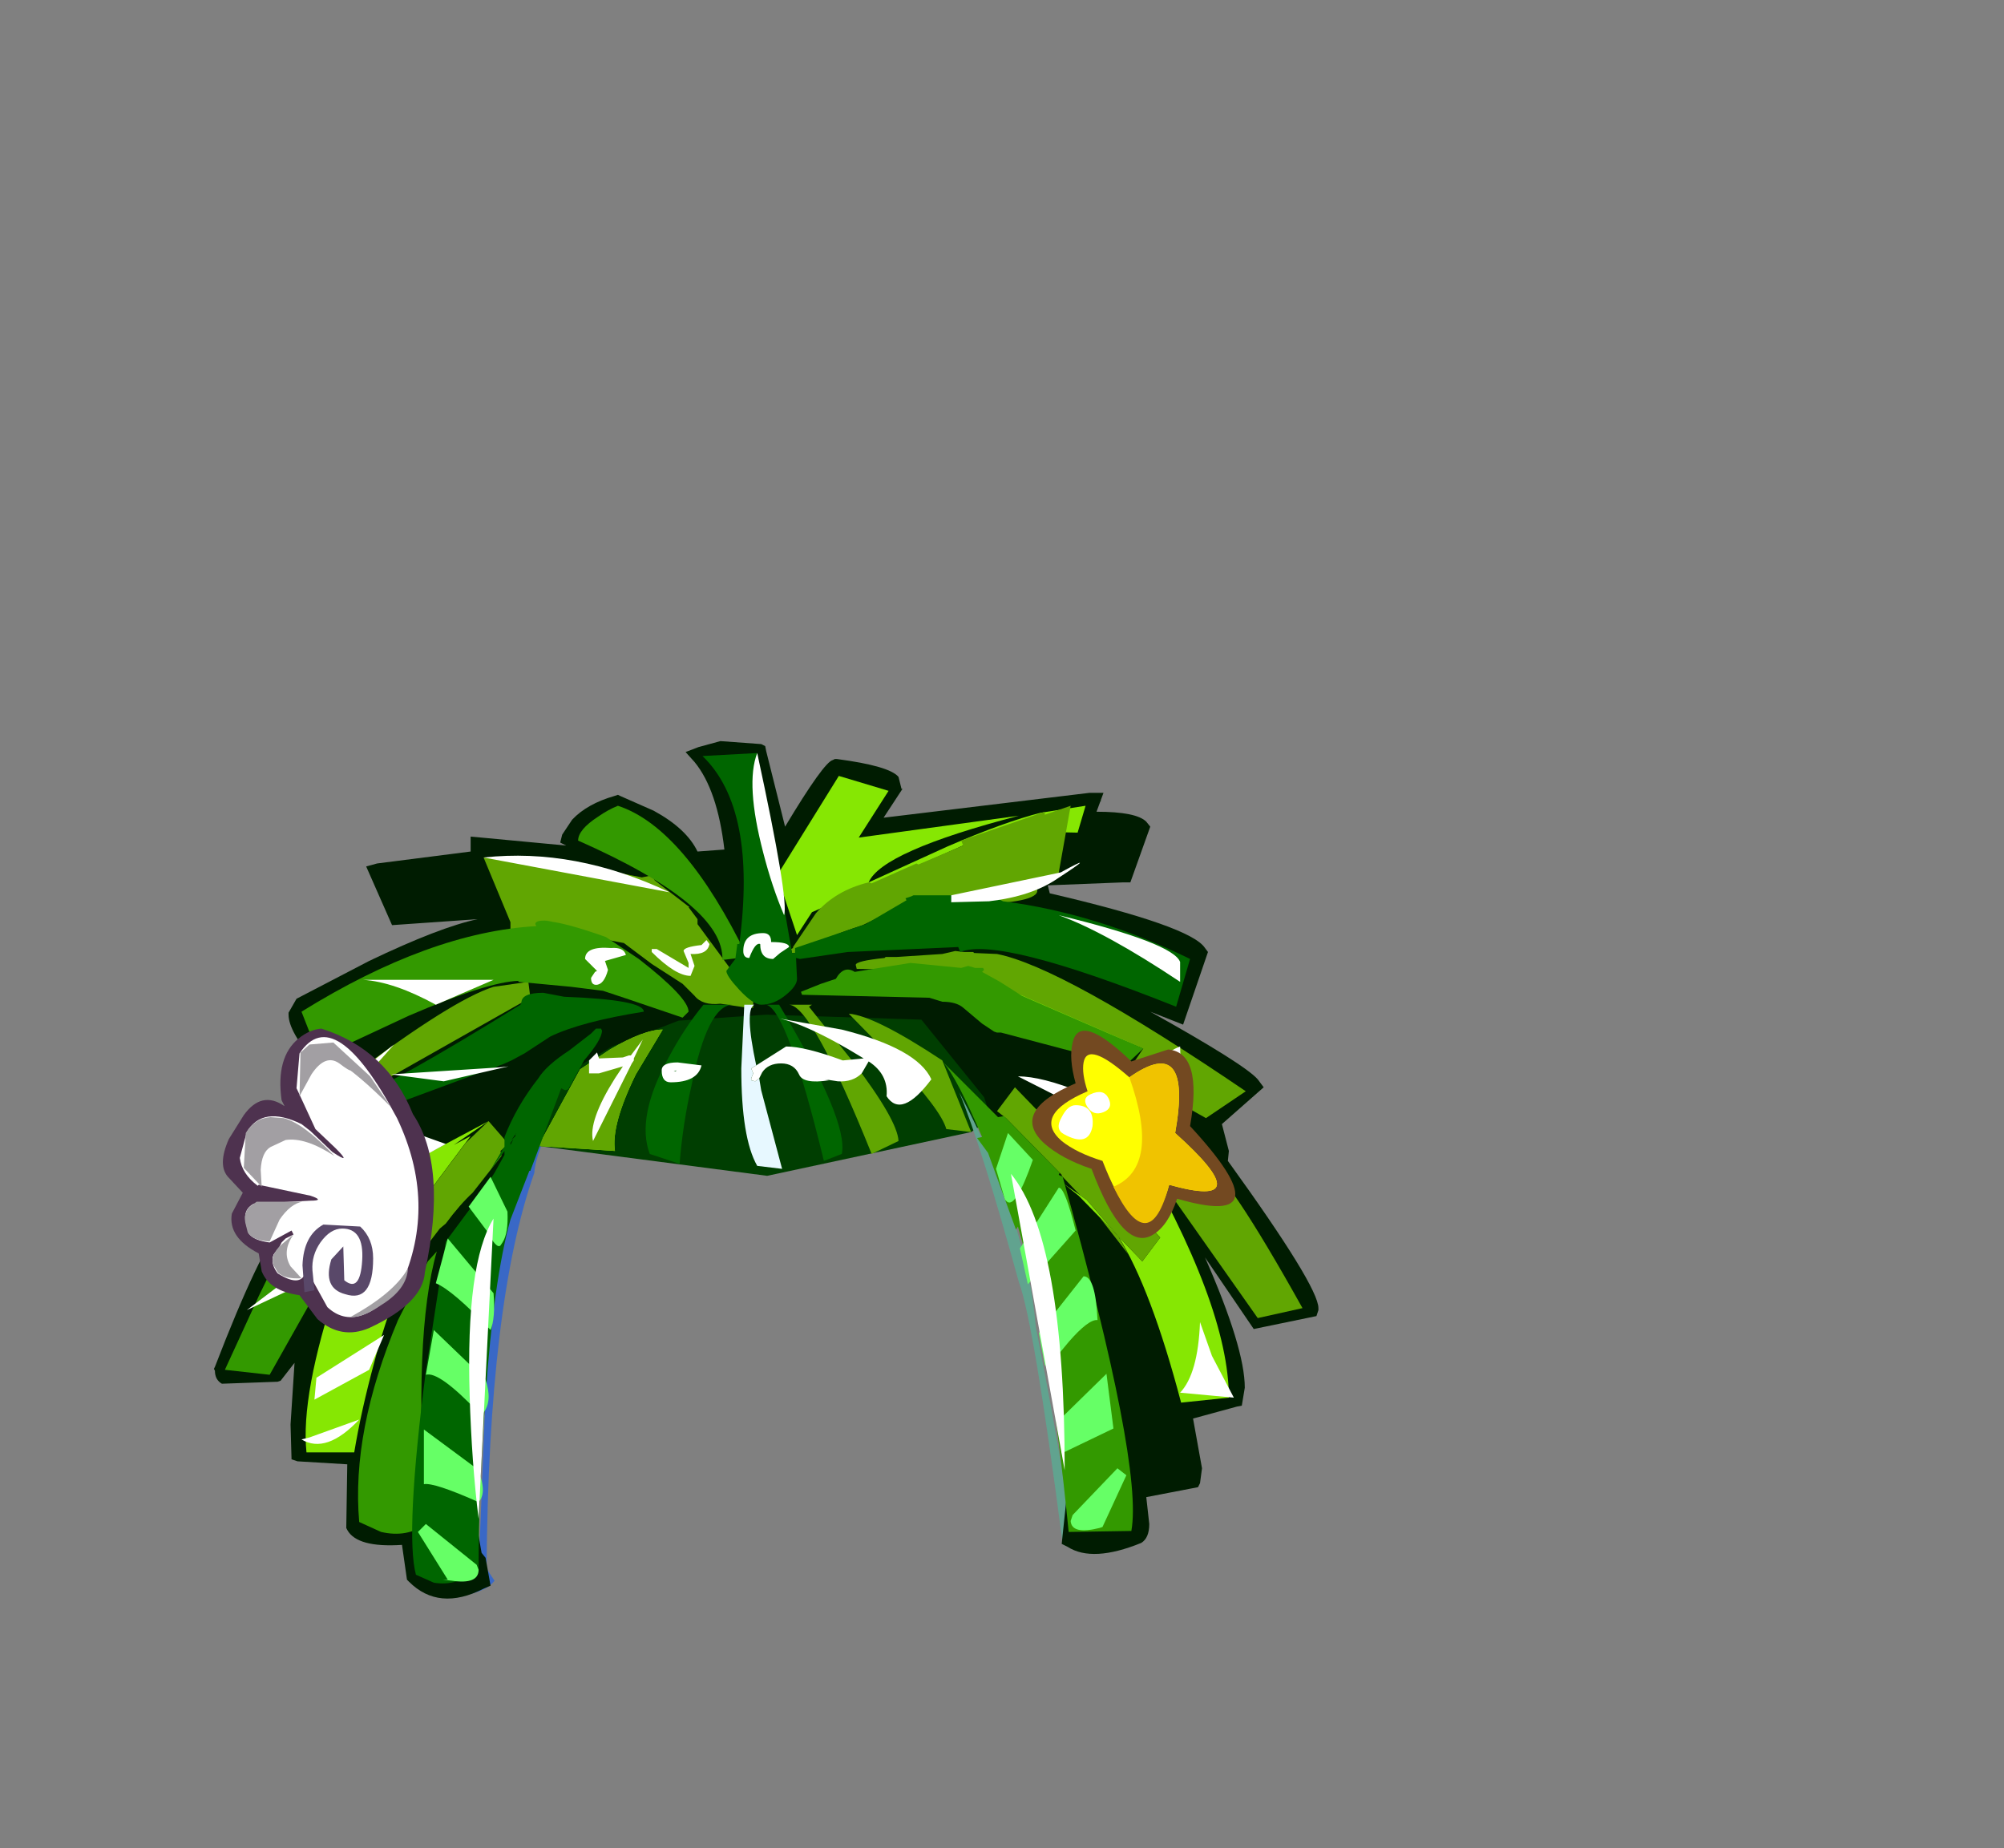 <?xml version="1.0" encoding="UTF-8" standalone="no"?>
<svg xmlns:xlink="http://www.w3.org/1999/xlink" height="92.9px" width="100.7px" xmlns="http://www.w3.org/2000/svg">
  <rect width="100%" height="100%" fill="#808080" stroke="none"/>
  <g transform="matrix(1.0, 0.0, 0.0, 1.0, 38.65, 49.75)">
    <use height="25.95" transform="matrix(1.0, 0.0, 0.0, 1.0, -15.95, 4.5)" width="6.2" xlink:href="#sprite0"/>
    <use height="34.65" transform="matrix(1.0, 0.0, 0.0, 1.0, -24.0, -9.5)" width="46.55" xlink:href="#sprite1"/>
    <use height="23.15" transform="matrix(1.0, 0.0, 0.0, 1.0, 9.55, 5.15)" width="7.15" xlink:href="#sprite2"/>
    <use height="43.1" transform="matrix(1.0, 0.0, 0.0, 1.0, -27.9, -12.5)" width="55.5" xlink:href="#sprite3"/>
    <use height="34.0" transform="matrix(1.0, 0.0, 0.0, 1.0, -23.3, -10.75)" width="46.4" xlink:href="#sprite4"/>
    <use height="25.75" transform="matrix(1.0, 0.0, 0.0, 1.0, -25.6, -9.25)" width="52.4" xlink:href="#sprite5"/>
    <use height="36.6" transform="matrix(1.0, 0.0, 0.0, 1.0, -27.35, -9.25)" width="46.15" xlink:href="#sprite6"/>
    <use height="41.75" transform="matrix(1.0, 0.0, 0.0, 1.0, -20.75, -11.9)" width="41.9" xlink:href="#sprite7"/>
    <use height="20.35" transform="matrix(1.0, 0.0, 0.0, 1.0, -17.65, 9.4)" width="4.5" xlink:href="#sprite8"/>
    <use height="19.95" transform="matrix(1.0, 0.0, 0.0, 1.0, 11.4, 7.2)" width="6.55" xlink:href="#sprite9"/>
    <use height="38.5" transform="matrix(1.0, 0.0, 0.0, 1.0, -26.25, -11.9)" width="49.6" xlink:href="#sprite10"/>
    <use height="10.4" transform="matrix(1.0, 0.0, 0.0, 1.0, 13.2, 2.05)" width="10.2" xlink:href="#sprite11"/>
    <use height="8.25" transform="matrix(1.0, 0.0, 0.0, 1.0, 14.2, 3.25)" width="8.3" xlink:href="#sprite12"/>
    <use height="8.05" transform="matrix(1.0, 0.0, 0.0, 1.0, 17.3, 3.7)" width="5.2" xlink:href="#sprite13"/>
    <use height="2.35" transform="matrix(1.0, 0.0, 0.0, 1.0, 14.55, 5.15)" width="2.6" xlink:href="#sprite14"/>
    <use height="15.25" transform="matrix(1.0, 0.0, 0.0, 1.0, -27.45, 1.95)" width="10.6" xlink:href="#sprite15"/>
    <use height="14.05" transform="matrix(1.0, 0.0, 0.0, 1.0, -26.6, 2.4)" width="9.0" xlink:href="#sprite16"/>
    <use height="3.55" transform="matrix(1.0, 0.0, 0.0, 1.0, -23.45, 11.8)" width="3.55" xlink:href="#sprite17"/>
    <use height="13.8" transform="matrix(1.0, 0.0, 0.0, 1.0, -26.4, 2.65)" width="8.25" xlink:href="#sprite18"/>
  </g>
  <defs>
    <g id="sprite0" transform="matrix(1.0, 0.0, 0.0, 1.0, 0.0, 0.0)">
      <use height="25.95" transform="matrix(1.0, 0.0, 0.0, 1.0, 0.0, 0.0)" width="6.2" xlink:href="#shape0"/>
    </g>
    <g id="shape0" transform="matrix(1.0, 0.0, 0.0, 1.0, 0.0, 0.0)">
      <path d="M4.15 4.7 Q1.85 11.2 1.75 24.6 L2.15 25.2 Q1.75 25.75 0.5 25.95 L0.0 25.2 1.4 24.8 1.35 24.65 1.7 15.85 Q2.35 6.6 3.85 4.3 L4.5 2.45 Q5.25 0.55 5.95 0.1 L6.2 0.0 5.35 1.5 Q4.2 3.7 4.15 4.7" fill="#3968c6" fill-rule="evenodd" stroke="none"/>
    </g>
    <g id="sprite1" transform="matrix(1.0, 0.0, 0.0, 1.0, 0.0, 0.0)">
      <use height="34.65" transform="matrix(1.0, 0.0, 0.0, 1.0, 0.0, 0.0)" width="46.55" xlink:href="#shape1"/>
    </g>
    <g id="shape1" transform="matrix(1.0, 0.0, 0.0, 1.0, 0.0, 0.0)">
      <path d="M36.5 14.5 Q39.1 15.65 43.25 21.5 L36.4 14.45 36.5 14.5 M39.15 0.25 Q37.3 0.45 32.95 2.3 L29.0 4.1 Q29.75 2.25 39.3 0.05 42.15 -0.15 39.15 0.25 M7.45 21.5 L11.15 17.0 Q8.3 22.2 4.4 25.5 L7.45 21.5" fill="#003e01" fill-rule="evenodd" stroke="none"/>
      <path d="M21.65 9.35 L27.9 9.5 32.4 11.25 34.25 12.5 35.55 15.7 34.15 16.65 23.9 18.85 12.4 17.35 12.5 16.85 11.15 16.1 11.75 16.0 11.75 14.9 12.35 13.85 13.45 12.5 14.65 11.75 17.75 10.25 19.9 9.7 21.65 9.35" fill="#003e01" fill-rule="evenodd" stroke="none"/>
      <path d="M36.4 14.45 L35.95 14.3 Q35.8 12.55 35.1 11.75 L35.5 11.6 40.25 13.25 Q45.25 15.3 46.55 17.15 L46.3 18.55 45.9 18.2 Q39.1 15.3 36.5 14.5 L36.4 14.45 M41.8 3.6 L36.8 3.75 37.2 1.55 42.5 1.65 41.8 3.6 M41.45 34.25 Q41.1 22.95 39.0 19.4 44.7 26.5 44.8 33.75 43.1 35.2 41.45 34.25 M22.65 6.85 L20.25 3.35 22.4 3.0 22.65 6.85 M0.4 21.25 L0.0 19.85 Q1.75 16.75 10.45 13.3 L10.9 13.35 10.25 16.0 0.75 20.85 0.4 21.25 M5.4 5.75 L4.5 3.85 9.75 3.25 10.4 5.35 5.4 5.75" fill="#003e01" fill-rule="evenodd" stroke="none"/>
    </g>
    <g id="sprite2" transform="matrix(1.0, 0.0, 0.0, 1.0, 0.0, 0.0)">
      <use height="23.15" transform="matrix(1.0, 0.0, 0.0, 1.0, 0.0, 0.0)" width="7.15" xlink:href="#shape2"/>
    </g>
    <g id="shape2" transform="matrix(1.0, 0.0, 0.0, 1.0, 0.0, 0.0)">
      <path d="M3.85 11.8 Q5.65 21.0 5.5 22.1 L6.35 22.5 6.35 22.45 7.15 22.65 7.05 23.15 5.25 22.75 5.2 22.7 Q3.75 11.55 3.0 9.55 1.1 2.65 0.0 0.0 3.4 6.45 3.85 11.8" fill="#61a38f" fill-rule="evenodd" stroke="none"/>
    </g>
    <g id="sprite3" transform="matrix(1.0, 0.0, 0.0, 1.0, 0.0, -0.05)">
      <use height="43.1" transform="matrix(1.0, 0.0, 0.0, 1.0, 0.0, 0.05)" width="55.5" xlink:href="#shape3"/>
    </g>
    <g id="shape3" transform="matrix(1.0, 0.0, 0.0, 1.0, 0.0, -0.05)">
      <path d="M46.85 4.1 L47.05 4.35 46.05 7.15 45.7 7.15 41.9 7.3 42.0 7.7 Q49.1 9.35 49.8 10.45 L49.95 10.65 48.7 14.3 47.05 13.65 Q51.8 16.3 52.45 17.05 L52.75 17.45 50.65 19.3 51.0 20.65 50.95 21.15 Q55.5 27.45 55.5 28.55 L55.5 28.65 55.4 28.95 52.25 29.6 49.8 26.0 Q51.8 30.55 51.8 32.55 L51.65 33.45 51.4 33.5 49.2 34.1 49.65 36.6 49.55 37.35 49.45 37.55 46.85 38.05 47.0 39.4 Q47.0 40.1 46.6 40.35 44.15 41.35 42.9 40.55 L42.6 40.4 43.3 33.75 41.35 25.8 38.7 17.95 35.55 14.05 27.75 13.8 23.35 14.1 20.0 15.4 17.9 16.65 16.05 18.3 15.15 20.05 Q14.7 21.85 14.7 22.65 L14.75 22.7 14.75 22.95 14.3 26.2 13.75 28.45 13.75 28.6 13.5 30.8 Q13.35 31.15 12.95 33.05 L12.7 33.95 12.45 35.45 12.45 35.55 12.65 36.8 Q13.0 37.3 13.0 38.3 L13.45 40.85 13.65 41.1 13.9 42.5 13.55 42.65 Q11.3 43.8 9.8 42.3 L9.7 42.2 9.45 40.45 Q7.2 40.6 6.7 39.7 L6.65 39.6 6.7 36.4 4.2 36.25 3.9 36.15 3.85 34.4 4.05 31.3 3.35 32.2 3.2 32.25 0.4 32.35 Q0.05 32.15 0.05 31.7 L0.0 31.6 0.05 31.5 Q2.3 25.65 3.55 24.15 L3.4 22.8 3.6 22.45 Q1.4 21.45 1.3 20.5 L1.3 20.25 1.5 20.1 Q2.4 19.25 6.75 15.9 L5.35 16.45 5.1 16.2 Q3.75 14.65 3.75 13.8 L3.75 13.7 4.15 13.0 7.8 11.1 Q11.35 9.4 13.25 9.0 L8.95 9.3 7.65 6.35 8.2 6.2 12.9 5.6 12.9 4.85 13.45 4.9 17.7 5.3 17.4 5.15 17.5 4.75 18.0 4.0 Q18.75 3.2 20.15 2.8 L20.3 2.75 20.4 2.8 22.1 3.55 Q23.75 4.45 24.3 5.6 L25.65 5.5 Q25.3 2.5 24.15 1.1 L23.7 0.6 24.35 0.35 25.45 0.05 27.5 0.2 27.7 0.3 27.75 0.55 28.7 4.35 Q30.65 1.1 31.1 1.0 L31.2 0.95 31.3 0.95 Q33.95 1.3 34.4 1.85 L34.55 2.45 34.6 2.45 33.65 3.9 44.0 2.65 44.7 2.65 44.35 3.6 Q46.35 3.6 46.85 4.1" fill="#001c01" fill-rule="evenodd" stroke="none"/>
    </g>
    <g id="sprite4" transform="matrix(1.0, 0.0, 0.0, 1.0, 0.0, 0.0)">
      <use height="34.0" transform="matrix(1.0, 0.0, 0.0, 1.0, 0.0, 0.0)" width="46.4" xlink:href="#shape4"/>
    </g>
    <g id="shape4" transform="matrix(1.0, 0.0, 0.0, 1.0, 0.0, 0.0)">
      <path d="M42.1 13.7 Q35.2 10.85 33.7 10.0 L42.2 13.5 42.1 13.7 M40.85 23.15 L38.85 21.1 38.1 20.5 39.25 21.3 40.85 23.15 42.05 24.4 42.95 23.2 42.3 22.5 42.55 22.75 Q39.3 18.2 37.05 16.5 L41.55 18.3 Q46.4 26.6 46.4 31.25 L44.0 31.5 Q42.5 25.8 40.85 23.15 M36.95 1.85 L39.2 1.5 38.8 2.85 36.5 2.8 36.4 3.5 36.2 3.5 35.3 2.5 25.45 6.85 24.7 8.0 23.7 5.0 26.8 0.0 29.3 0.75 27.8 3.1 35.85 2.0 Q28.95 3.8 28.3 5.35 L32.25 3.55 Q35.15 2.3 36.95 1.85 M25.45 6.85 L25.5 6.8 25.65 6.55 25.5 6.8 25.45 6.85 M7.45 18.55 L8.3 18.1 2.7 25.6 3.7 26.75 4.6 25.95 Q4.0 27.4 3.45 29.5 2.8 31.9 2.45 34.0 L0.05 34.0 Q-0.25 31.1 1.6 25.55 L3.5 20.75 4.1 20.3 5.4 19.65 4.3 20.15 4.7 19.75 9.2 17.35 7.45 18.55 M15.55 18.85 L11.7 18.6 13.8 14.75 15.3 13.75 Q17.0 12.75 17.95 12.75 L16.6 15.0 Q15.35 17.55 15.55 18.85" fill="#86e703" fill-rule="evenodd" stroke="none"/>
    </g>
    <g id="sprite5" transform="matrix(1.0, 0.0, 0.0, 1.0, 0.0, 0.0)">
      <use height="25.75" transform="matrix(1.0, 0.0, 0.0, 1.0, 0.0, 0.0)" width="52.4" xlink:href="#shape5"/>
    </g>
    <g id="shape5" transform="matrix(1.0, 0.0, 0.0, 1.0, 0.0, 0.0)">
      <path d="M49.55 14.35 L47.55 15.7 43.55 13.45 44.4 12.2 35.25 8.2 33.4 8.25 30.0 8.2 29.95 8.0 Q29.95 7.8 31.4 7.65 L31.45 7.6 32.0 7.6 34.3 7.45 34.95 7.3 35.4 7.35 35.5 7.35 35.55 7.35 35.85 7.35 35.9 7.4 37.05 7.45 Q40.35 8.1 49.55 14.35 M41.25 19.6 L40.3 18.6 40.3 18.55 37.5 15.7 37.05 15.35 37.95 14.15 45.25 21.7 44.35 22.9 43.15 21.65 43.65 22.55 42.1 20.55 43.15 21.65 41.55 19.8 41.25 19.6 M36.05 4.95 L35.85 4.85 34.2 5.1 33.4 4.6 32.7 4.75 31.95 5.2 30.3 6.0 Q28.45 6.6 27.5 7.15 L27.15 7.4 27.1 7.4 26.75 7.4 26.7 7.2 26.8 7.15 26.8 7.1 27.95 5.4 Q28.95 4.25 30.6 3.85 L30.75 3.9 33.0 2.9 33.1 2.95 35.35 2.0 35.25 1.75 39.45 0.3 39.45 0.45 40.75 0.0 40.1 3.65 39.0 3.8 39.05 4.15 Q39.35 4.85 36.05 4.95 M43.85 16.8 L47.5 17.95 Q48.55 18.35 52.4 25.25 L50.15 25.75 43.85 16.8 M22.0 5.7 L22.0 5.95 24.8 9.75 24.8 10.15 24.5 10.15 23.15 9.95 Q22.25 10.05 21.85 9.55 L21.25 8.95 19.7 7.95 18.3 6.9 15.45 6.35 14.15 6.55 Q12.55 6.7 12.6 6.25 L12.6 5.85 11.25 2.6 Q13.85 2.5 19.2 3.6 L19.7 3.5 19.85 3.75 21.6 5.1 21.55 5.1 22.0 5.7 M27.75 10.0 L27.6 10.1 29.8 12.85 Q32.05 15.8 32.1 16.85 L30.75 17.5 Q27.75 10.05 26.6 10.0 L27.75 10.0 M34.5 16.25 Q34.25 15.3 31.9 12.8 L29.6 10.45 Q30.9 10.55 34.3 12.8 L35.75 16.4 34.5 16.25 M13.5 8.85 L13.6 9.65 4.85 14.6 5.85 15.75 2.1 18.35 0.0 17.25 4.65 13.55 Q9.7 9.75 11.75 9.1 L13.5 8.85 M9.05 21.25 L6.0 25.25 5.0 24.1 10.35 16.95 11.5 15.85 12.5 17.0 12.1 17.35 12.15 17.6 10.7 19.45 Q10.05 20.05 9.35 21.0 L9.05 21.25 M7.05 24.35 L6.8 24.7 6.9 24.5 7.05 24.35 M14.0 17.1 L16.1 13.25 17.6 12.25 Q19.3 11.25 20.25 11.25 L18.9 13.5 Q17.65 16.05 17.85 17.35 L14.0 17.1" fill="#61a602" fill-rule="evenodd" stroke="none"/>
    </g>
    <g id="sprite6" transform="matrix(1.0, 0.0, 0.0, 1.0, 0.0, 0.0)">
      <use height="36.6" transform="matrix(1.0, 0.0, 0.0, 1.0, 0.0, 0.0)" width="46.15" xlink:href="#shape6"/>
    </g>
    <g id="shape6" transform="matrix(1.0, 0.0, 0.0, 1.0, 0.0, 0.0)">
      <path d="M45.25 13.05 L39.0 11.4 38.8 11.4 38.65 11.35 38.05 10.95 37.1 10.15 Q36.75 9.85 36.05 9.85 L35.4 9.65 29.0 9.5 28.95 9.35 29.95 8.95 30.7 8.7 Q31.1 8.0 31.65 8.35 L31.95 8.3 34.45 7.9 37.0 8.15 37.35 8.05 37.7 8.15 38.1 8.15 38.15 8.25 38.05 8.35 38.95 8.85 40.05 9.55 46.15 12.2 45.25 13.05 M42.1 18.65 Q46.15 33.15 45.55 36.45 L42.4 36.5 Q41.4 26.35 39.85 21.15 L39.75 21.3 38.35 17.45 37.8 16.7 38.05 16.65 Q36.8 13.7 36.1 12.9 L38.85 15.65 39.15 15.6 41.95 18.45 41.9 18.55 42.1 18.65 M26.25 7.6 L25.0 7.75 Q25.1 5.0 17.75 1.75 17.75 1.2 18.75 0.55 19.25 0.2 19.75 0.0 23.1 1.1 26.25 7.6 M23.0 10.65 L20.35 9.75 19.0 9.3 17.4 9.1 14.75 8.85 14.75 8.8 Q13.2 8.85 9.25 10.55 L4.75 12.65 3.85 10.35 Q10.3 6.35 15.65 6.05 L15.6 5.95 Q15.6 5.7 16.45 5.8 L16.15 5.8 Q17.05 5.85 19.15 6.6 L20.8 7.7 Q23.3 9.65 23.3 10.35 L23.0 10.65 M7.6 19.1 L2.25 28.6 0.0 28.35 1.7 24.65 Q3.5 20.9 4.1 20.6 L7.6 19.1 M10.65 22.4 Q9.45 26.55 10.1 36.1 9.15 36.8 7.85 36.5 L6.75 36.0 Q6.35 31.45 8.7 25.85 L10.2 22.9 10.65 22.4" fill="#339900" fill-rule="evenodd" stroke="none"/>
    </g>
    <g id="sprite7" transform="matrix(1.0, 0.0, 0.0, 1.0, 0.0, 0.0)">
      <use height="41.75" transform="matrix(1.0, 0.0, 0.0, 1.0, 0.0, 0.0)" width="41.9" xlink:href="#shape7"/>
    </g>
    <g id="shape7" transform="matrix(1.0, 0.0, 0.0, 1.0, 0.0, 0.0)">
      <path d="M41.9 10.35 L41.2 12.75 Q32.3 9.2 30.35 10.0 L30.25 9.75 24.7 10.0 22.3 10.35 22.1 10.3 22.15 11.35 Q22.15 11.7 21.6 12.15 21.0 12.65 20.35 12.65 19.95 12.65 19.25 11.9 18.6 11.2 18.6 10.95 L19.05 10.35 19.15 9.6 19.25 9.6 Q20.15 2.8 17.4 0.15 L20.15 0.0 21.9 10.05 22.05 10.05 22.05 9.8 25.6 8.6 27.65 7.4 27.6 7.3 27.9 7.2 28.0 7.15 28.9 7.15 29.55 7.15 29.75 7.15 30.0 7.15 32.0 7.2 32.5 7.45 Q37.2 8.05 41.9 10.35 M20.6 12.65 L21.25 12.65 Q24.75 18.5 24.4 20.15 L23.5 20.5 Q21.65 12.9 20.6 12.65 M8.3 12.55 Q8.3 12.05 9.4 12.05 L10.45 12.25 Q14.45 12.4 14.45 13.0 11.3 13.5 9.75 14.25 L8.45 15.1 7.8 15.45 7.35 15.65 7.2 15.7 6.9 15.85 6.8 15.85 1.0 18.0 0.0 17.25 Q1.55 16.8 8.25 12.65 L8.3 12.55 M7.9 19.4 L7.75 19.6 7.75 19.7 7.9 19.4 M7.8 19.45 L8.0 19.25 8.0 19.15 8.05 19.1 7.8 19.45 M18.9 12.65 Q17.65 12.7 16.85 16.7 16.4 18.7 16.25 20.65 L14.75 20.15 Q14.05 18.3 15.7 15.3 16.5 13.8 17.45 12.65 L18.9 12.65 M8.75 21.0 L8.7 21.0 7.75 23.45 Q6.9 26.5 6.5 32.35 6.15 36.95 6.15 41.05 5.05 41.9 3.9 41.7 L3.0 41.3 Q2.45 39.25 3.5 31.05 L4.5 24.55 5.5 23.2 6.1 22.4 6.95 21.1 7.45 20.2 7.45 20.0 6.75 20.95 7.4 19.85 7.45 19.8 7.45 19.3 Q8.05 17.75 9.15 16.35 9.55 15.7 10.7 14.95 L11.8 14.1 12.05 13.85 12.3 13.85 12.35 13.95 Q12.35 14.4 11.45 15.45 L10.65 16.9 10.5 16.95 10.3 16.85 8.75 21.0" fill="#006600" fill-rule="evenodd" stroke="none"/>
    </g>
    <g id="sprite8" transform="matrix(1.0, 0.0, 0.0, 1.0, 0.0, 0.0)">
      <use height="20.35" transform="matrix(1.0, 0.0, 0.0, 1.0, 0.0, 0.0)" width="4.5" xlink:href="#shape8"/>
    </g>
    <g id="shape8" transform="matrix(1.0, 0.0, 0.0, 1.0, 0.0, 0.0)">
      <path d="M3.45 2.7 L2.55 1.5 3.65 0.0 4.5 1.75 Q4.55 2.85 4.25 3.3 L4.15 3.45 Q3.95 3.65 3.45 2.7 M1.5 3.1 L3.8 5.85 Q3.9 7.1 3.65 7.7 1.75 5.7 0.9 5.35 L1.5 3.1 M3.3 11.85 L3.05 12.1 3.05 11.85 Q1.05 9.75 0.4 9.95 L0.8 7.7 3.4 10.2 Q3.75 11.25 3.3 11.85 M0.3 12.7 L3.0 14.7 Q3.5 15.85 3.05 16.35 0.8 15.35 0.3 15.45 L0.3 12.7 M0.4 17.45 L2.95 19.5 3.05 19.75 Q3.05 20.5 1.7 20.3 L1.25 20.25 1.5 20.25 0.0 17.85 0.4 17.45" fill="#66ff66" fill-rule="evenodd" stroke="none"/>
    </g>
    <g id="sprite9" transform="matrix(1.0, 0.0, 0.0, 1.0, 0.0, 0.0)">
      <use height="19.95" transform="matrix(1.0, 0.0, 0.0, 1.0, 0.0, 0.0)" width="6.55" xlink:href="#shape9"/>
    </g>
    <g id="shape9" transform="matrix(1.0, 0.0, 0.0, 1.0, 0.0, 0.0)">
      <path d="M3.3 16.1 L3.15 14.45 5.55 12.1 5.9 14.85 3.3 16.1 M3.75 19.5 L3.85 19.2 6.1 16.85 6.55 17.2 5.35 19.8 5.2 19.85 Q3.8 20.2 3.75 19.5 M2.45 11.65 L2.15 10.05 4.4 7.2 Q5.0 7.2 5.1 9.4 4.65 9.35 3.65 10.5 L2.7 11.65 Q2.95 12.2 2.45 11.65 M1.2 5.8 L3.15 2.75 Q3.45 2.7 4.0 4.9 L1.6 7.6 1.2 5.8 M0.45 3.35 L0.0 1.8 0.6 0.0 1.85 1.35 Q1.0 3.8 0.55 3.45 L0.45 3.35" fill="#66ff66" fill-rule="evenodd" stroke="none"/>
    </g>
    <g id="sprite10" transform="matrix(1.0, 0.0, 0.0, 1.0, 0.0, 0.0)">
      <use height="38.5" transform="matrix(1.0, 0.0, 0.0, 1.0, 0.0, 0.0)" width="49.6" xlink:href="#shape10"/>
    </g>
    <g id="shape10" transform="matrix(1.0, 0.0, 0.0, 1.0, 0.0, 0.0)">
      <path d="M25.75 16.35 L25.85 16.95 26.9 20.9 25.65 20.75 Q24.85 19.35 24.85 15.85 L25.0 12.65 25.5 12.65 Q25.0 12.9 25.6 15.7 L25.35 15.85 25.45 16.1 25.35 16.35 25.35 16.45 25.55 16.5 25.75 16.35" fill="#e7f8ff" fill-rule="evenodd" stroke="none"/>
      <path d="M46.9 14.75 L47.0 17.65 46.2 16.5 Q45.65 15.2 46.9 14.75 M40.9 6.0 Q42.9 4.9 40.75 6.3 39.45 7.2 37.3 7.45 L35.4 7.5 35.4 7.15 40.9 6.0 M46.9 11.5 Q43.15 9.0 40.8 8.15 46.55 9.55 46.9 10.5 L46.9 11.5 M46.9 32.15 Q47.8 31.2 47.9 28.6 L48.5 30.3 49.6 32.4 46.9 32.15 M46.75 19.5 Q45.45 19.5 42.0 17.9 L38.75 16.25 Q41.15 16.25 46.75 19.5 M25.65 0.0 Q27.25 7.4 27.0 8.15 26.4 6.75 25.95 5.0 25.05 1.55 25.65 0.0 M20.35 10.0 L20.35 9.85 20.6 9.85 22.2 10.8 22.2 10.55 21.95 9.95 Q21.95 9.75 22.85 9.65 L23.1 9.4 23.25 9.6 Q23.15 10.15 22.3 10.1 L22.5 10.7 22.3 11.2 Q21.55 11.2 20.35 10.0 M24.95 9.95 Q24.95 9.05 25.95 9.05 26.35 9.05 26.35 9.5 27.25 9.5 27.25 9.75 L26.8 10.05 26.45 10.35 Q25.8 10.35 25.8 9.6 25.55 9.5 25.25 10.3 24.95 10.3 24.95 9.95 M25.6 15.7 L27.1 14.75 Q28.05 14.75 29.95 15.45 L31.0 15.35 30.25 14.9 Q28.1 13.65 26.8 13.35 L29.9 13.9 Q33.7 14.85 34.4 16.4 32.9 18.4 32.15 17.25 32.25 16.15 31.25 15.5 L30.9 16.1 Q30.45 16.55 29.7 16.5 L29.05 16.4 29.25 16.45 Q27.95 16.65 27.75 16.15 27.5 15.6 26.85 15.6 26.2 15.6 25.9 16.05 L25.75 16.35 25.55 16.5 25.35 16.45 25.35 16.35 25.45 16.1 25.35 15.85 25.6 15.7 M22.85 15.7 Q22.65 16.55 21.3 16.55 20.85 16.55 20.85 15.95 20.85 15.55 21.65 15.55 L22.85 15.7 M21.55 16.0 L21.6 15.95 21.45 16.0 21.55 16.0 M17.5 11.0 L17.6 10.95 17.0 10.35 Q17.0 9.7 18.3 9.8 18.95 9.75 19.05 10.15 L18.0 10.45 18.15 10.9 Q17.95 11.65 17.55 11.65 17.3 11.65 17.3 11.3 L17.5 11.0 M7.25 16.15 L12.7 15.8 13.15 15.75 9.9 16.5 7.25 16.15 M8.0 20.75 L5.65 19.4 6.5 18.4 10.0 19.65 8.0 20.75 M5.1 21.1 Q4.1 20.65 4.4 20.25 L6.15 21.5 5.1 21.1 M7.4 14.65 Q2.15 20.65 0.65 19.9 L7.4 14.65 M19.2 15.2 L19.3 15.2 19.9 14.4 19.45 15.35 19.45 15.45 19.35 15.6 17.4 19.5 Q17.15 18.5 18.5 16.35 L18.9 15.75 17.7 16.1 17.2 16.1 17.2 15.45 17.6 15.05 17.7 15.35 18.9 15.3 19.2 15.2 M9.5 12.65 Q7.4 11.5 5.85 11.4 L12.4 11.4 9.5 12.65 M0.0 28.0 L5.4 23.9 4.25 26.0 0.0 28.0 M3.5 31.4 L6.9 29.25 6.15 31.0 3.4 32.5 3.5 31.4 M2.75 34.5 L3.15 34.4 5.65 33.5 Q4.0 35.25 2.75 34.5 M11.2 32.3 Q11.0 25.65 12.4 23.4 L11.65 38.5 Q11.3 35.65 11.2 32.3 M38.4 21.15 Q41.1 24.45 41.1 36.05 L38.4 21.15 M21.25 7.0 L11.9 5.25 Q16.5 4.75 21.25 7.0" fill="#ffffff" fill-rule="evenodd" stroke="none"/>
    </g>
    <g id="sprite11" transform="matrix(1.0, 0.0, 0.0, 1.0, 0.0, 0.0)">
      <use height="10.4" transform="matrix(1.0, 0.0, 0.0, 1.0, 0.0, 0.0)" width="10.2" xlink:href="#shape11"/>
    </g>
    <g id="shape11" transform="matrix(1.0, 0.0, 0.0, 1.0, 0.0, 0.0)">
      <path d="M3.0 6.95 Q1.5 6.45 0.6 5.65 -1.1 4.05 2.2 2.65 1.85 1.4 2.05 0.6 2.4 -0.95 5.0 1.55 L6.85 0.95 Q8.6 1.1 7.95 4.8 12.8 10.05 7.3 8.45 6.85 9.8 6.1 10.25 4.6 11.2 3.0 6.95" fill="#734921" fill-rule="evenodd" stroke="none"/>
    </g>
    <g id="sprite12" transform="matrix(1.0, 0.0, 0.0, 1.0, 0.0, 0.0)">
      <use height="8.25" transform="matrix(1.0, 0.0, 0.0, 1.0, 0.0, 0.0)" width="8.3" xlink:href="#shape12"/>
    </g>
    <g id="shape12" transform="matrix(1.0, 0.0, 0.0, 1.0, 0.0, 0.0)">
      <path d="M0.5 4.35 Q-1.0 3.05 1.8 1.85 1.5 0.95 1.6 0.4 1.8 -0.7 3.9 1.15 7.1 -1.1 6.2 3.95 10.55 7.85 5.9 6.55 5.6 7.7 5.05 8.1 3.95 8.95 2.55 5.35 1.25 4.95 0.5 4.35" fill="#ffff00" fill-rule="evenodd" stroke="none"/>
    </g>
    <g id="sprite13" transform="matrix(1.0, 0.0, 0.0, 1.0, 0.0, 0.0)">
      <use height="8.05" transform="matrix(1.0, 0.0, 0.0, 1.0, 0.0, 0.0)" width="5.2" xlink:href="#shape13"/>
    </g>
    <g id="shape13" transform="matrix(1.0, 0.0, 0.0, 1.0, 0.0, 0.0)">
      <path d="M0.8 0.7 Q4.0 -1.55 3.1 3.5 7.45 7.4 2.8 6.1 1.8 9.9 0.0 6.2 2.4 5.2 0.8 0.7" fill="#f0c300" fill-rule="evenodd" stroke="none"/>
    </g>
    <g id="sprite14" transform="matrix(1.0, 0.0, 0.0, 1.0, 0.0, 0.0)">
      <use height="2.35" transform="matrix(1.0, 0.0, 0.0, 1.0, 0.0, 0.0)" width="2.6" xlink:href="#shape14"/>
    </g>
    <g id="shape14" transform="matrix(1.0, 0.0, 0.0, 1.0, 0.0, 0.0)">
      <path d="M0.85 0.65 Q1.8 0.65 1.7 1.7 1.5 2.8 0.25 2.1 -0.2 1.85 0.15 1.25 0.45 0.65 0.85 0.65" fill="#ffffff" fill-rule="evenodd" stroke="none"/>
      <path d="M2.5 0.3 Q2.75 0.8 2.25 1.0 1.75 1.2 1.45 0.75 1.15 0.3 1.6 0.1 2.25 -0.2 2.5 0.3" fill="#ffffff" fill-rule="evenodd" stroke="none"/>
    </g>
    <g id="sprite15" transform="matrix(1.0, 0.0, 0.0, 1.0, 0.0, 0.0)">
      <use height="15.25" transform="matrix(1.0, 0.0, 0.0, 1.0, 0.0, 0.0)" width="10.6" xlink:href="#shape15"/>
    </g>
    <g id="shape15" transform="matrix(1.0, 0.0, 0.0, 1.0, 0.0, 0.0)">
      <path d="M0.3 5.55 L1.05 4.35 Q1.95 3.1 3.1 3.9 L2.95 3.6 Q2.65 1.45 3.8 0.5 4.35 0.05 4.95 0.0 8.25 1.05 9.55 4.3 11.3 6.9 10.15 12.25 10.05 13.8 7.35 15.05 5.95 15.65 4.75 14.6 L3.85 13.4 Q2.35 13.2 1.95 12.2 L1.8 11.3 Q0.25 10.5 0.45 9.3 L1.0 8.25 0.3 7.5 Q-0.3 6.9 0.3 5.55" fill="#4e324f" fill-rule="evenodd" stroke="none"/>
    </g>
    <g id="sprite16" transform="matrix(1.0, 0.0, 0.0, 1.0, 0.0, 0.0)">
      <use height="14.05" transform="matrix(1.0, 0.0, 0.0, 1.0, 0.0, 0.0)" width="9.0" xlink:href="#shape16"/>
    </g>
    <g id="shape16" transform="matrix(1.0, 0.0, 0.0, 1.0, 0.0, 0.0)">
      <path d="M2.9 2.65 L2.85 2.55 3.0 0.8 Q4.75 -1.85 7.9 4.05 9.95 8.35 8.1 12.45 5.9 14.95 4.4 13.55 L3.35 11.65 Q3.15 12.65 1.9 11.85 1.6 11.45 1.65 11.1 L1.65 11.05 1.7 10.9 2.0 10.5 2.1 10.3 2.3 10.1 2.7 9.9 2.6 9.7 1.5 10.3 Q0.7 10.2 0.45 9.85 L0.3 9.3 Q0.15 8.65 0.7 8.35 L3.55 8.2 Q4.3 8.2 3.55 7.95 L0.95 7.4 0.9 7.45 Q0.1 6.85 0.0 6.05 L0.35 4.75 Q1.15 3.4 3.1 4.35 L3.55 4.7 4.65 5.75 Q5.7 6.45 4.8 5.55 L3.8 4.6 2.9 2.65" fill="#ffffff" fill-rule="evenodd" stroke="none"/>
    </g>
    <g id="sprite17" transform="matrix(1.0, 0.0, 0.0, 1.0, 0.0, -0.3)">
      <use height="3.55" transform="matrix(1.0, 0.0, 0.0, 1.0, 0.0, 0.3)" width="3.55" xlink:href="#shape17"/>
    </g>
    <g id="shape17" transform="matrix(1.0, 0.0, 0.0, 1.0, 0.0, -0.3)">
      <path d="M3.55 2.0 Q3.55 4.25 2.15 3.8 1.0 3.5 1.45 2.05 L2.05 1.4 2.1 3.1 Q2.9 3.75 3.0 2.1 3.1 0.5 2.0 0.5 1.4 0.5 0.9 1.2 0.45 1.85 0.5 2.6 L0.6 3.6 0.1 3.7 0.0 2.35 Q0.05 0.85 1.05 0.3 L2.9 0.4 Q3.55 1.0 3.55 2.0" fill="#594869" fill-rule="evenodd" stroke="none"/>
    </g>
    <g id="sprite18" transform="matrix(1.0, 0.0, 0.0, 1.0, 0.0, -0.15)">
      <use height="13.8" transform="matrix(1.0, 0.0, 0.0, 1.0, 0.0, 0.15)" width="8.25" xlink:href="#shape18"/>
    </g>
    <g id="shape18" transform="matrix(1.0, 0.0, 0.0, 1.0, 0.0, -0.15)">
      <path d="M2.5 9.8 Q1.9 10.65 2.35 11.4 L2.9 12.0 Q2.05 12.05 1.7 11.7 L1.5 11.35 Q1.3 10.85 1.9 10.3 L2.5 9.8" fill="#a29fa3" fill-rule="evenodd" stroke="none"/>
      <path d="M2.95 8.15 Q2.35 8.25 1.8 9.05 L1.3 10.15 Q0.45 10.1 0.2 9.7 L0.1 9.3 Q-0.05 8.75 0.3 8.4 L0.65 8.15 2.95 8.15" fill="#a29fa3" fill-rule="evenodd" stroke="none"/>
      <path d="M2.1 5.05 L1.35 5.4 Q0.9 5.65 0.85 6.55 L0.9 7.4 0.0 6.45 0.1 4.7 Q0.55 3.95 1.35 3.9 L2.0 3.95 Q3.0 4.2 4.55 5.85 3.1 4.9 2.1 5.05" fill="#a29fa3" fill-rule="evenodd" stroke="none"/>
      <path d="M2.8 0.7 L3.3 0.25 4.5 0.15 6.35 1.85 7.4 3.4 Q4.0 -0.05 2.8 0.7" fill="#a29fa3" fill-rule="evenodd" stroke="none"/>
      <path d="M2.85 0.65 L3.55 0.35 4.0 0.35 4.95 0.95 Q5.85 2.0 4.8 1.2 4.1 0.7 3.4 1.75 L2.8 2.85 2.85 0.65" fill="#a29fa3" fill-rule="evenodd" stroke="none"/>
      <path d="M8.25 11.5 Q8.2 12.55 6.9 13.35 5.95 14.0 5.35 13.95 7.55 12.75 8.25 11.5" fill="#a29fa3" fill-rule="evenodd" stroke="none"/>
    </g>
  </defs>
</svg>
